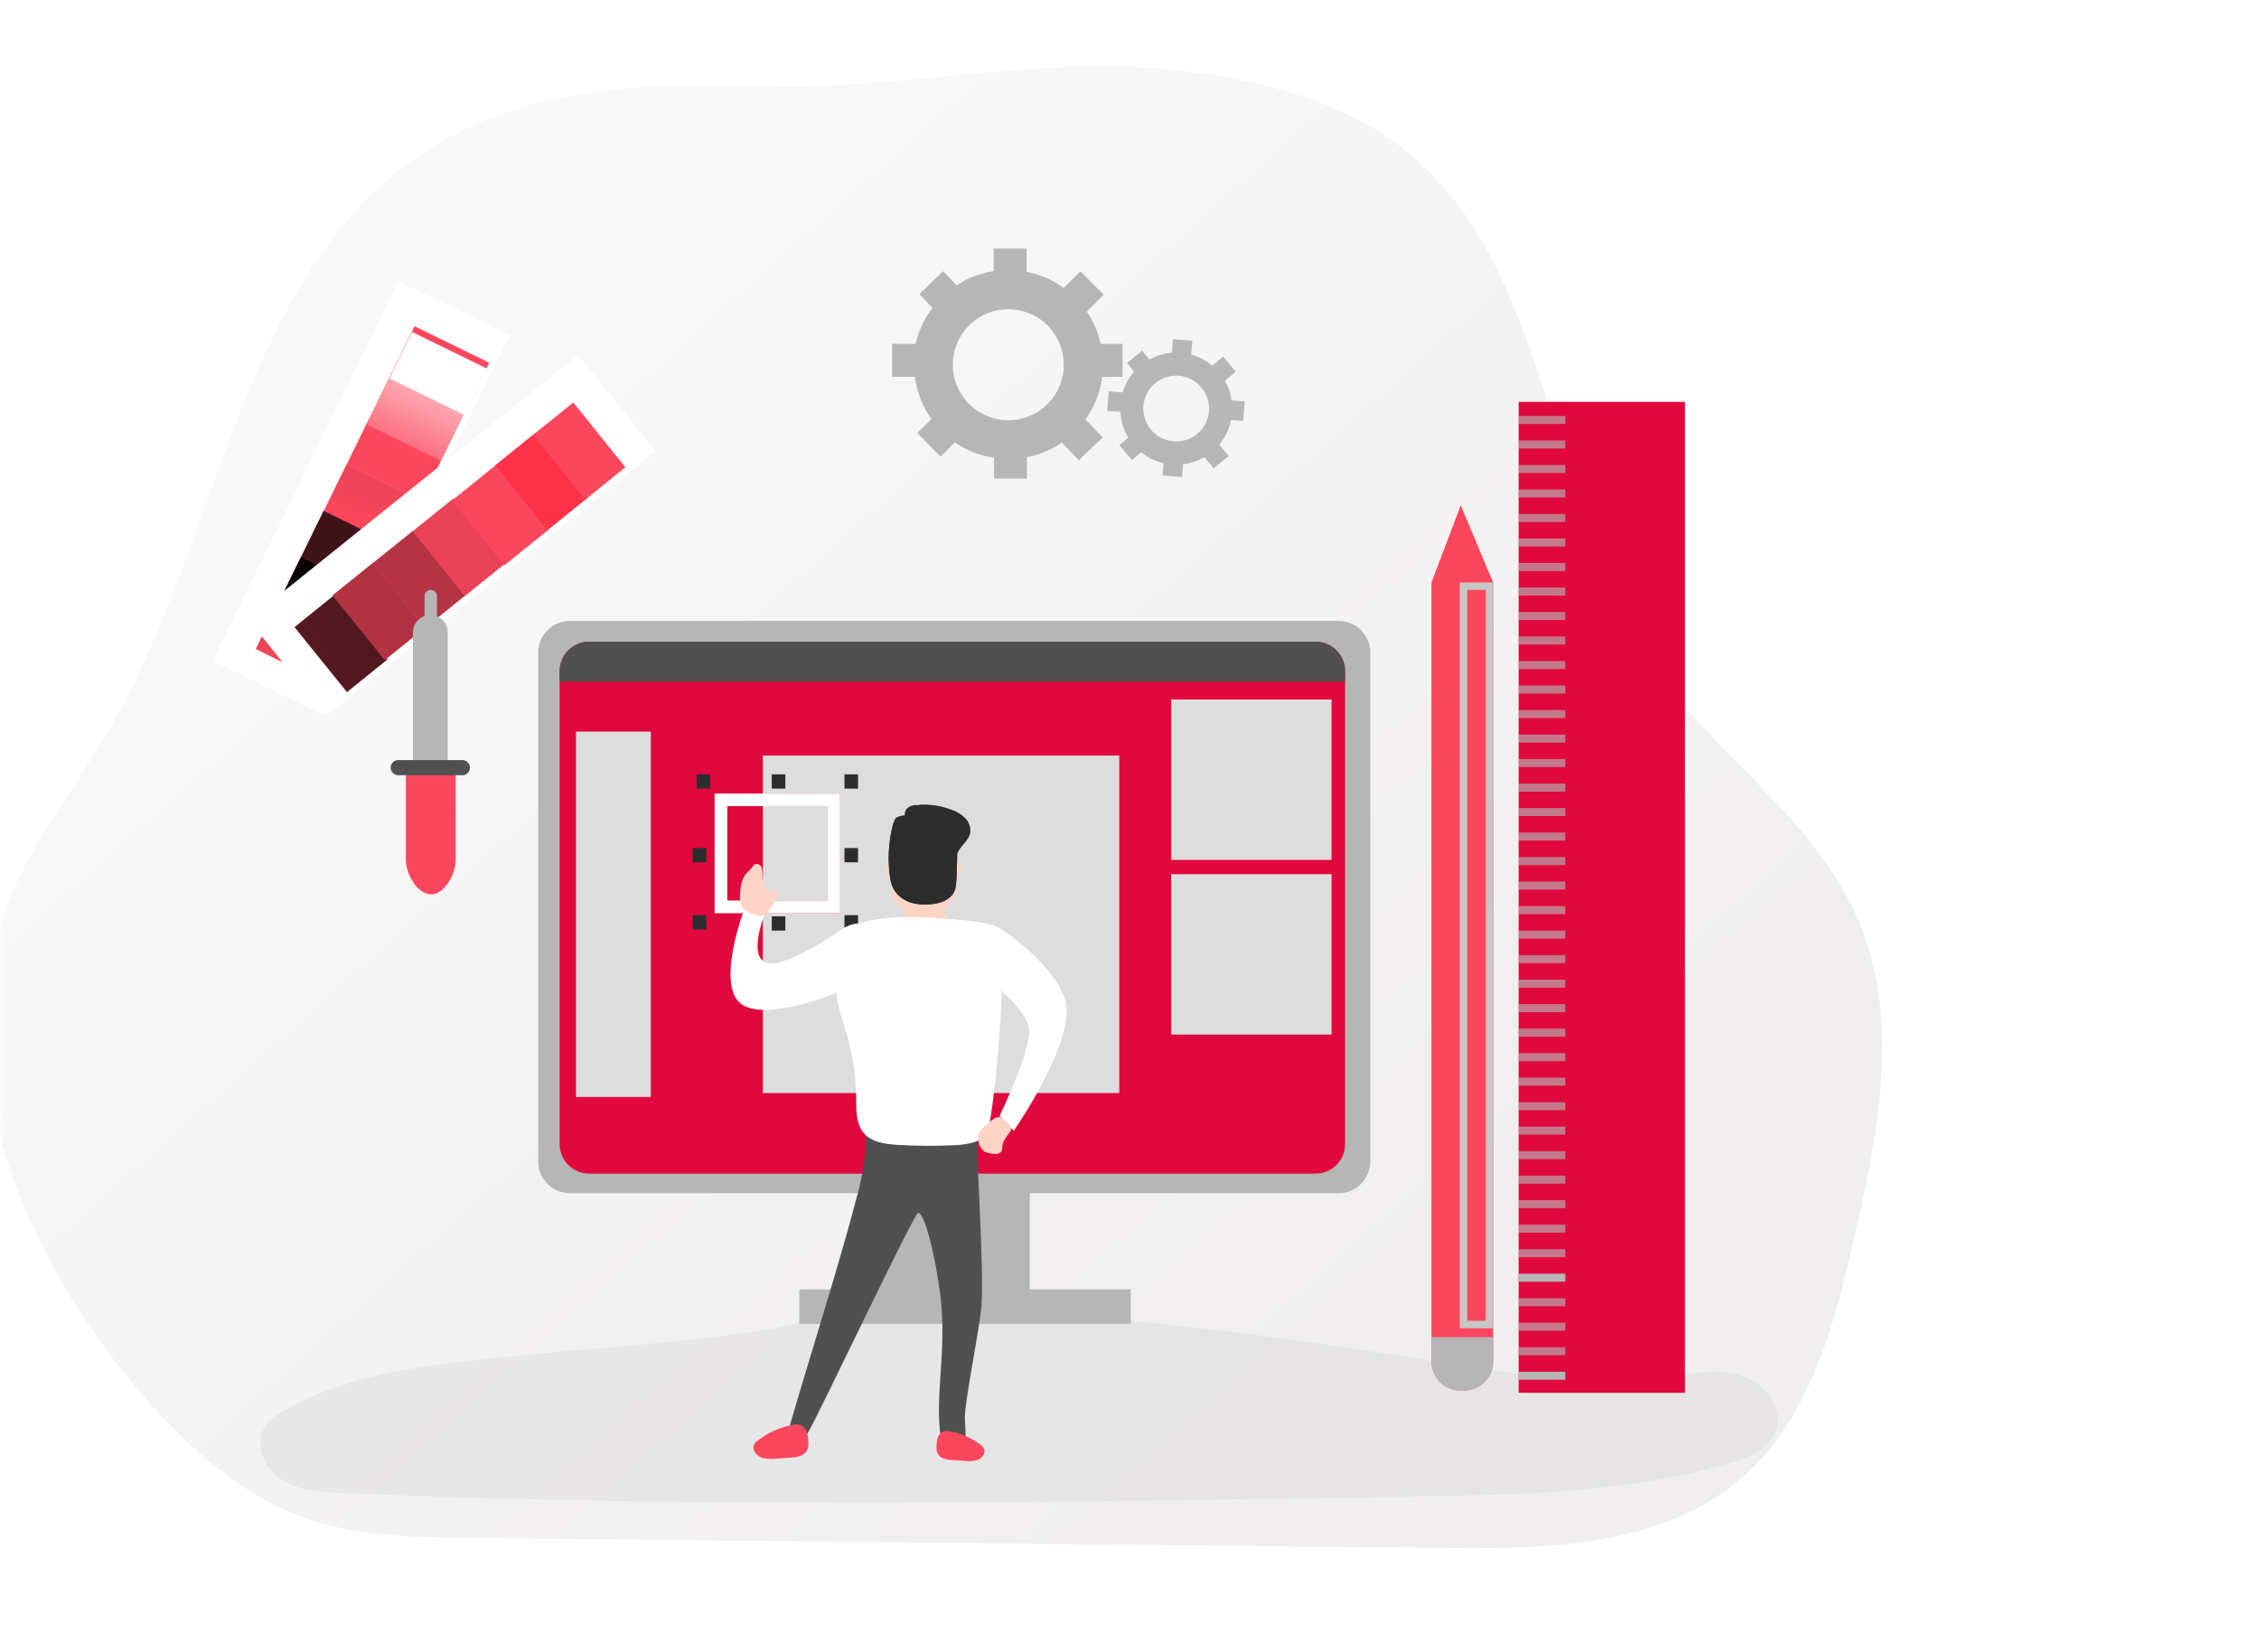 <svg width="305" height="223" viewBox="0 0 305 223" fill="none" xmlns="http://www.w3.org/2000/svg">
<mask id="mask0" mask-type="alpha" maskUnits="userSpaceOnUse" x="0" y="0" width="305" height="223">
<rect width="305" height="223" fill="#C4C4C4"/>
</mask>
<g mask="url(#mask0)">
<g filter="url(#filter0_dd)">
<path d="M54.719 25.934C34.104 43.251 30.909 75.995 16.946 100.152C12.086 108.558 5.806 116.08 2.529 125.405C-4.994 146.749 5.36 170.961 19.217 187.913C25.825 196 33.544 203.409 42.882 206.818C50.064 209.439 57.764 209.549 65.323 209.617L197.757 210.982C212.543 211.132 228.972 210.591 239.603 199.15C246.931 191.272 249.907 179.767 252.433 168.785C255.536 155.292 258.349 140.638 253.52 127.786C248.005 113.081 234.056 104.748 225.391 92.06C211.328 71.504 211.651 40.411 193.743 24C185.383 16.341 174.351 13.337 163.602 11.835C143.336 9 124.14 14.352 104.239 13.606C87.227 12.969 68.832 14.079 54.719 25.934Z" fill="url(#paint0_linear)"/>
</g>
<path opacity="0.24" d="M68.035 183.19C57.95 184.195 47.556 185.301 38.681 190.221C37.493 190.881 36.287 191.659 35.632 192.847C34.317 195.236 35.809 198.385 38.126 199.823C40.442 201.261 43.3 201.425 46.026 201.544C94.567 203.642 143.181 202.818 191.763 201.999C205.871 201.762 220.202 201.489 233.723 197.425C236.153 196.697 238.824 195.605 239.739 193.224C240.936 190.112 238.206 186.662 235.02 185.693C231.834 184.723 228.435 185.447 225.14 185.87C213.698 187.34 202.157 185.092 190.766 183.294C168.466 179.781 145.329 176.923 122.742 176.39C115.042 176.213 108.466 178.862 100.93 179.908C90.048 181.428 78.976 182.097 68.035 183.19Z" fill="#C7C7C7"/>
<path d="M53.844 37.92L28.699 89.202L43.675 96.545L68.82 45.263L53.844 37.92Z" fill="white"/>
<path d="M37.591 81.354L34.527 87.622L44.614 92.553L47.678 86.285L37.591 81.354Z" fill="#FB475D"/>
<path d="M37.591 81.354L34.527 87.622L44.614 92.553L47.678 86.285L37.591 81.354Z" fill="url(#paint1_linear)"/>
<path d="M40.658 75.135L37.594 81.403L47.681 86.333L50.744 80.065L40.658 75.135Z" fill="#FB475D"/>
<path d="M40.658 75.135L37.594 81.403L47.681 86.333L50.744 80.065L40.658 75.135Z" fill="url(#paint2_linear)"/>
<path d="M43.716 68.914L40.652 75.182L50.739 80.112L53.803 73.844L43.716 68.914Z" fill="#FB475D"/>
<path d="M43.716 68.914L40.652 75.182L50.739 80.112L53.803 73.844L43.716 68.914Z" fill="url(#paint3_linear)"/>
<path d="M46.783 62.699L43.719 68.967L53.806 73.898L56.869 67.63L46.783 62.699Z" fill="#FB475D"/>
<path d="M46.783 62.699L43.719 68.967L53.806 73.898L56.869 67.63L46.783 62.699Z" fill="url(#paint4_linear)"/>
<path d="M49.845 56.474L46.781 62.742L56.868 67.673L59.932 61.405L49.845 56.474Z" fill="#FB475D"/>
<path d="M52.911 50.26L49.848 56.528L59.934 61.458L62.998 55.19L52.911 50.26Z" fill="#FB475D"/>
<path d="M55.97 44.039L52.906 50.307L62.993 55.237L66.057 48.969L55.97 44.039Z" fill="#FB475D"/>
<path d="M52.568 51.04L49.504 57.308L59.591 62.238L62.654 55.97L52.568 51.04Z" fill="url(#paint5_linear)"/>
<path d="M55.634 44.817L52.57 51.085L62.657 56.016L65.721 49.748L55.634 44.817Z" fill="url(#paint6_linear)"/>
<path d="M139.038 158.35H117.867V175.835H139.038V158.35Z" fill="#B6B6B6"/>
<path d="M180.741 83.823H76.928C74.573 83.823 72.664 85.732 72.664 88.088V156.812C72.664 159.167 74.573 161.076 76.928 161.076H180.741C183.096 161.076 185.005 159.167 185.005 156.812V88.088C185.005 85.732 183.096 83.823 180.741 83.823Z" fill="#B6B6B6"/>
<path d="M181.606 90.622V154.436C181.608 154.961 181.506 155.48 181.307 155.965C181.107 156.45 180.814 156.891 180.445 157.263C180.075 157.634 179.635 157.929 179.151 158.131C178.667 158.332 178.148 158.436 177.624 158.437H79.541C79.017 158.435 78.498 158.331 78.014 158.129C77.53 157.928 77.091 157.633 76.721 157.261C76.351 156.89 76.058 156.449 75.859 155.964C75.659 155.48 75.557 154.96 75.559 154.436V90.622C75.557 90.098 75.659 89.579 75.859 89.094C76.058 88.61 76.351 88.169 76.721 87.797C77.091 87.426 77.53 87.131 78.014 86.929C78.498 86.728 79.017 86.623 79.541 86.622H177.624C178.148 86.623 178.667 86.727 179.151 86.928C179.635 87.13 180.075 87.425 180.445 87.796C180.814 88.168 181.107 88.609 181.307 89.094C181.506 89.579 181.608 90.098 181.606 90.622Z" fill="#E0083C"/>
<path d="M152.672 174.069H107.922V178.72H152.672V174.069Z" fill="#B6B6B6"/>
<path d="M139.058 171.662H117.887V174.128H139.058V171.662Z" fill="url(#paint7_linear)"/>
<path d="M151.56 50.87V46.423H148.607C148.266 44.866 147.633 43.389 146.741 42.068L149.016 39.792L145.89 36.634L143.614 38.873C142.123 37.791 140.415 37.044 138.608 36.684V33.558H134.167V36.616C132.377 36.865 130.666 37.513 129.16 38.514L127.34 36.616L124.127 39.711L125.906 41.554C124.803 42.992 124.026 44.654 123.631 46.423H120.445V50.87H123.522C123.785 52.928 124.555 54.888 125.761 56.577L123.845 58.456L126.99 61.642L128.919 59.726C130.498 60.812 132.306 61.521 134.203 61.797V64.614H138.645V61.728C140.336 61.393 141.941 60.718 143.364 59.744L145.671 62.138L148.884 59.043L146.541 56.617C147.767 54.93 148.549 52.961 148.816 50.892L151.56 50.87ZM136.128 56.731C134.646 56.729 133.197 56.288 131.965 55.463C130.734 54.638 129.774 53.466 129.209 52.096C128.643 50.725 128.496 49.218 128.787 47.765C129.078 46.311 129.794 44.976 130.843 43.929C131.893 42.882 133.229 42.17 134.684 41.883C136.138 41.595 137.645 41.745 139.014 42.314C140.383 42.883 141.552 43.846 142.374 45.079C143.197 46.313 143.634 47.762 143.633 49.245C143.633 50.23 143.439 51.205 143.062 52.115C142.685 53.025 142.132 53.851 141.435 54.546C140.738 55.242 139.91 55.793 138.999 56.168C138.089 56.543 137.113 56.734 136.128 56.731Z" fill="#B6B6B6"/>
<path d="M167.85 56.817L168.05 54.187L166.298 54.059C166.169 53.122 165.86 52.218 165.388 51.397L166.844 50.155L165.133 48.148L163.69 49.372C162.862 48.666 161.889 48.149 160.841 47.856L160.982 46.004L158.356 45.809L158.22 47.629C157.153 47.703 156.116 48.014 155.184 48.539L154.197 47.338L152.158 49.022L153.127 50.191C152.415 50.995 151.886 51.944 151.575 52.972L149.696 52.831L149.5 55.457L151.27 55.593C151.334 56.821 151.701 58.015 152.34 59.066L151.125 60.094L152.84 62.101L154.069 61.054C154.954 61.767 155.991 62.267 157.1 62.515L156.973 64.181L159.599 64.377L159.731 62.67C160.744 62.547 161.723 62.221 162.607 61.71L163.863 63.225L165.902 61.541L164.623 59.999C165.419 59.055 165.966 57.927 166.211 56.717L167.85 56.817ZM158.465 59.584C157.59 59.517 156.754 59.192 156.063 58.65C155.372 58.107 154.858 57.373 154.584 56.538C154.311 55.703 154.291 54.807 154.528 53.961C154.764 53.115 155.246 52.358 155.912 51.786C156.578 51.214 157.399 50.852 158.271 50.746C159.142 50.641 160.026 50.796 160.81 51.192C161.593 51.588 162.242 52.208 162.674 52.972C163.105 53.737 163.301 54.613 163.235 55.489C163.192 56.071 163.035 56.64 162.772 57.161C162.509 57.683 162.145 58.148 161.702 58.528C161.259 58.909 160.745 59.198 160.189 59.38C159.634 59.561 159.048 59.63 158.465 59.584Z" fill="#B6B6B6"/>
<path d="M201.603 78.639V183.767C201.599 184.814 201.182 185.817 200.442 186.557C199.702 187.297 198.699 187.714 197.653 187.718H197.198C196.153 187.713 195.153 187.294 194.416 186.554C193.679 185.814 193.266 184.812 193.266 183.767V78.639L197.23 68.218L201.603 78.639Z" fill="#FB475D"/>
<path d="M197.602 178.803V79.13H201.093V178.803H197.602Z" stroke="#C7C7C7"/>
<path opacity="0.65" d="M201.636 78.794L193.262 78.639L195.842 71.854L197.226 68.213L198.746 71.854L201.636 78.794Z" fill="url(#paint8_linear)"/>
<path d="M198.747 71.854H195.844L197.227 68.213L198.747 71.854Z" fill="url(#paint9_linear)"/>
<path d="M201.616 177.619H193.074V181.228H201.616V177.619Z" fill="url(#paint10_linear)"/>
<path d="M201.603 180.518V183.781C201.599 184.827 201.182 185.83 200.442 186.57C199.702 187.31 198.699 187.727 197.653 187.731H197.198C196.153 187.726 195.153 187.308 194.416 186.567C193.679 185.827 193.266 184.825 193.266 183.781V180.518H201.603Z" fill="#B6B6B6"/>
<path d="M227.498 54.251H205.043V188.023H227.498V54.251Z" fill="#E0083C"/>
<path opacity="0.65" d="M211.344 56.158H205.086V57.241H211.344V56.158Z" fill="#B6B6B6"/>
<path opacity="0.65" d="M211.344 59.466H205.086V60.549H211.344V59.466Z" fill="#B6B6B6"/>
<path opacity="0.65" d="M211.344 62.77H205.086V63.853H211.344V62.77Z" fill="#B6B6B6"/>
<path opacity="0.65" d="M211.344 66.079H205.086V67.162H211.344V66.079Z" fill="#B6B6B6"/>
<path opacity="0.65" d="M211.344 69.387H205.086V70.47H211.344V69.387Z" fill="#B6B6B6"/>
<path opacity="0.65" d="M211.344 72.696H205.086V73.779H211.344V72.696Z" fill="#B6B6B6"/>
<path opacity="0.65" d="M211.344 76.004H205.086V77.088H211.344V76.004Z" fill="#B6B6B6"/>
<path opacity="0.65" d="M211.344 79.313H205.086V80.396H211.344V79.313Z" fill="#B6B6B6"/>
<path opacity="0.65" d="M211.344 82.622H205.086V83.705H211.344V82.622Z" fill="#B6B6B6"/>
<path opacity="0.65" d="M211.344 85.93H205.086V87.013H211.344V85.93Z" fill="#B6B6B6"/>
<path opacity="0.65" d="M211.344 89.239H205.086V90.322H211.344V89.239Z" fill="#B6B6B6"/>
<path opacity="0.65" d="M211.344 92.547H205.086V93.63H211.344V92.547Z" fill="#B6B6B6"/>
<path opacity="0.65" d="M211.344 95.856H205.086V96.939H211.344V95.856Z" fill="#B6B6B6"/>
<path opacity="0.65" d="M211.344 99.165H205.086V100.248H211.344V99.165Z" fill="#B6B6B6"/>
<path opacity="0.65" d="M211.344 102.473H205.086V103.556H211.344V102.473Z" fill="#B6B6B6"/>
<path opacity="0.65" d="M211.344 105.781H205.086V106.864H211.344V105.781Z" fill="#B6B6B6"/>
<path opacity="0.65" d="M211.344 109.085H205.086V110.169H211.344V109.085Z" fill="#B6B6B6"/>
<path opacity="0.65" d="M211.344 112.394H205.086V113.477H211.344V112.394Z" fill="#B6B6B6"/>
<path opacity="0.65" d="M211.344 115.703H205.086V116.786H211.344V115.703Z" fill="#B6B6B6"/>
<path opacity="0.65" d="M211.344 119.011H205.086V120.094H211.344V119.011Z" fill="#B6B6B6"/>
<path opacity="0.65" d="M211.344 122.32H205.086V123.403H211.344V122.32Z" fill="#B6B6B6"/>
<path opacity="0.65" d="M211.344 125.628H205.086V126.712H211.344V125.628Z" fill="#B6B6B6"/>
<path opacity="0.65" d="M211.344 128.937H205.086V130.02H211.344V128.937Z" fill="#B6B6B6"/>
<path opacity="0.65" d="M211.344 132.246H205.086V133.329H211.344V132.246Z" fill="#B6B6B6"/>
<path opacity="0.65" d="M211.344 135.554H205.086V136.637H211.344V135.554Z" fill="#B6B6B6"/>
<path opacity="0.65" d="M211.344 138.863H205.086V139.946H211.344V138.863Z" fill="#B6B6B6"/>
<path opacity="0.65" d="M211.344 142.171H205.086V143.255H211.344V142.171Z" fill="#B6B6B6"/>
<path opacity="0.65" d="M211.344 145.479H205.086V146.563H211.344V145.479Z" fill="#B6B6B6"/>
<path opacity="0.65" d="M211.344 148.788H205.086V149.871H211.344V148.788Z" fill="#B6B6B6"/>
<path opacity="0.65" d="M211.344 152.097H205.086V153.18H211.344V152.097Z" fill="#B6B6B6"/>
<path opacity="0.65" d="M211.344 155.401H205.086V156.484H211.344V155.401Z" fill="#B6B6B6"/>
<path opacity="0.65" d="M211.344 158.709H205.086V159.793H211.344V158.709Z" fill="#B6B6B6"/>
<path opacity="0.65" d="M211.344 162.018H205.086V163.101H211.344V162.018Z" fill="#B6B6B6"/>
<path opacity="0.65" d="M211.344 165.327H205.086V166.41H211.344V165.327Z" fill="#B6B6B6"/>
<path opacity="0.65" d="M211.344 168.635H205.086V169.718H211.344V168.635Z" fill="#B6B6B6"/>
<path d="M211.344 171.944H205.086V173.027H211.344V171.944Z" fill="#B6B6B6"/>
<path opacity="0.65" d="M211.344 175.252H205.086V176.336H211.344V175.252Z" fill="#B6B6B6"/>
<path opacity="0.65" d="M211.344 178.561H205.086V179.644H211.344V178.561Z" fill="#B6B6B6"/>
<path opacity="0.65" d="M211.344 181.87H205.086V182.953H211.344V181.87Z" fill="#B6B6B6"/>
<path d="M211.344 185.178H205.086V186.261H211.344V185.178Z" fill="#B6B6B6"/>
<path d="M181.604 90.622V92.024H75.566V90.622C75.565 90.098 75.667 89.579 75.867 89.094C76.066 88.61 76.359 88.169 76.729 87.797C77.099 87.426 77.538 87.131 78.022 86.929C78.506 86.728 79.024 86.623 79.549 86.622H177.622C178.147 86.623 178.666 86.727 179.15 86.928C179.634 87.13 180.073 87.425 180.443 87.796C180.813 88.168 181.106 88.609 181.305 89.094C181.505 89.579 181.606 90.098 181.604 90.622Z" fill="#505050"/>
<path d="M87.869 98.764H77.766V148.087H87.869V98.764Z" fill="#DDDDDD"/>
<path d="M151.118 102H103V147.555H151.118V102Z" fill="#DDDDDD"/>
<path d="M115.85 123.544H114.016V125.469H115.85V123.544Z" fill="#2D2C2C"/>
<path d="M115.85 114.483H114.016V116.408H115.85V114.483Z" fill="#2D2C2C"/>
<path d="M95.365 123.544H93.531V125.469H95.365V123.544Z" fill="#2D2C2C"/>
<path d="M95.365 114.483H93.531V116.408H95.365V114.483Z" fill="#2D2C2C"/>
<path d="M115.85 104.535H114.016V106.46H115.85V104.535Z" fill="#2D2C2C"/>
<path d="M95.885 104.535H94.051V106.46H95.885V104.535Z" fill="#2D2C2C"/>
<path d="M106.033 104.535H104.199V106.46H106.033V104.535Z" fill="#2D2C2C"/>
<path d="M106.033 123.703H104.199V125.628H106.033V123.703Z" fill="#2D2C2C"/>
<path d="M113.428 123.276H96.484V107.133H113.428V123.276ZM98.191 121.569H111.721V108.826H98.191V121.569Z" fill="#FF3247"/>
<path d="M113.428 123.276H96.484V107.133H113.428V123.276ZM98.191 121.569H111.721V108.826H98.191V121.569Z" fill="white"/>
<path d="M179.783 94.432H158.129V116.085H179.783V94.432Z" fill="#DDDDDD"/>
<path d="M179.783 118.01H158.129V139.663H179.783V118.01Z" fill="#DDDDDD"/>
<path opacity="0.65" d="M87.926 98.641H77.582V101.349H87.926V98.641Z" fill="url(#paint11_linear)"/>
<path d="M78.07 47.894L33.539 83.659L43.984 96.663L88.514 60.898L78.07 47.894Z" fill="white"/>
<path d="M45.219 80.27L39.777 84.665L46.85 93.423L52.292 89.028L45.219 80.27Z" fill="#FB475D"/>
<path d="M45.219 80.27L39.777 84.665L46.85 93.423L52.292 89.028L45.219 80.27Z" fill="url(#paint12_linear)"/>
<path d="M50.337 75.994L44.902 80.369L51.944 89.114L57.378 84.739L50.337 75.994Z" fill="#FB475D"/>
<path d="M50.337 75.994L44.902 80.369L51.944 89.114L57.378 84.739L50.337 75.994Z" fill="url(#paint13_linear)"/>
<path d="M55.754 71.662L50.32 76.037L57.361 84.782L62.796 80.407L55.754 71.662Z" fill="#FB475D"/>
<path d="M55.754 71.662L50.32 76.037L57.361 84.782L62.796 80.407L55.754 71.662Z" fill="url(#paint14_linear)"/>
<path d="M61.165 67.333L55.73 71.709L62.772 80.453L68.206 76.078L61.165 67.333Z" fill="#FB475D"/>
<path d="M61.457 67.097L55.73 71.709L62.772 80.453L68.499 75.842L61.457 67.097Z" fill="url(#paint15_linear)"/>
<path d="M66.935 62.794L61.023 67.569L68.097 76.326L74.009 71.551L66.935 62.794Z" fill="#FB475D"/>
<path d="M72.285 58.432L66.844 62.827L73.917 71.584L79.359 67.189L72.285 58.432Z" fill="#FF3247"/>
<path d="M77.403 54.335L71.969 58.71L79.01 67.455L84.444 63.08L77.403 54.335Z" fill="#FB475D"/>
<path d="M78.367 68.031L73.716 71.681L66.676 62.934L71.327 59.284L78.367 68.031Z" fill="url(#paint16_linear)"/>
<path d="M76.762 54.9L71.328 59.275L78.369 68.02L83.803 63.644L76.762 54.9Z" fill="url(#paint17_linear)"/>
<path d="M60.455 85.357V112.253H55.754V85.357C55.754 84.872 55.905 84.399 56.187 84.004C56.468 83.61 56.866 83.312 57.324 83.154V80.469C57.324 80.247 57.412 80.034 57.569 79.877C57.726 79.72 57.939 79.632 58.161 79.632C58.383 79.632 58.596 79.72 58.754 79.877C58.91 80.034 58.999 80.247 58.999 80.469V83.2C59.428 83.375 59.795 83.674 60.054 84.058C60.313 84.442 60.453 84.894 60.455 85.357Z" fill="#B6B6B6"/>
<path d="M58.202 120.736C56.34 120.736 54.793 117.946 54.793 116.085V103.756H61.528V116.085C61.528 117.946 60.059 120.736 58.202 120.736Z" fill="#FB475D"/>
<path d="M62.431 102.609H53.77C53.205 102.609 52.746 103.067 52.746 103.631C52.746 104.195 53.205 104.653 53.77 104.653H62.431C62.996 104.653 63.455 104.195 63.455 103.631C63.455 103.067 62.996 102.609 62.431 102.609Z" fill="#505050"/>
<path d="M101.677 133.789C101.504 132.901 101.395 131.645 101.727 131.559C102.428 131.367 101.677 133.789 101.677 133.789Z" fill="#28353D"/>
<path d="M132.541 175.835C132.436 178.565 130.334 188.6 130.265 191.335C130.265 192.246 130.507 193.643 130.215 194.521C129.615 196.383 127.485 196.128 127.207 195.031L127.102 194.485C126.115 189.169 127.703 183.139 127.102 176.199C126.743 171.962 125.068 163.793 123.971 163.738C123.393 163.738 110.2 191.736 109.053 193.461C108.489 194.33 106.901 194.193 106.132 194.894C105.362 195.595 112.539 173.669 115.548 162.082C116.249 159.69 116.707 157.234 116.913 154.75C116.995 153.317 116.535 152.834 117.85 152.411C118.761 152.12 120.021 152.202 120.995 152.133C122.055 152.051 131.917 152.033 131.917 152.734C131.822 156.539 132.796 169.527 132.541 175.835Z" fill="#505050"/>
<path d="M120.983 117.587C120.901 116.731 120.501 116.267 120.11 116.267C119.718 116.267 119.477 116.722 119.559 117.587C119.568 117.896 119.686 118.192 119.893 118.422C120.1 118.652 120.381 118.801 120.688 118.843C121.083 118.843 121.07 118.442 120.983 117.587Z" fill="url(#paint18_linear)"/>
<path d="M128.245 117.637C128.3 116.781 128.7 116.317 129.114 116.317C129.528 116.317 129.797 116.772 129.733 117.637C129.73 117.949 129.613 118.249 129.403 118.479C129.193 118.71 128.906 118.856 128.595 118.888C128.186 118.888 128.181 118.492 128.245 117.637Z" fill="url(#paint19_linear)"/>
<path d="M128.808 121.268C128.753 121.724 126.874 123.717 124.735 123.717C122.596 123.717 120.83 121.896 120.457 121.168C120.084 120.44 121.586 111.074 122.455 110.291C123.324 109.509 126.846 110.023 127.142 110.437C127.852 111.416 129.04 119.453 128.808 121.268Z" fill="url(#paint20_linear)"/>
<path d="M127.946 114.356C127.637 114.501 126.422 111.466 126.167 110.956C125.912 110.447 125.953 109.923 126.262 109.778C126.572 109.632 127.027 109.932 127.282 110.437C127.537 110.943 128.251 114.215 127.946 114.356Z" fill="#FFCD9C"/>
<path d="M121.396 114.128C121.073 114.023 121.929 110.942 122.115 110.41C122.302 109.878 122.721 109.527 123.026 109.632C123.331 109.736 123.458 110.255 123.271 110.792C123.085 111.329 121.701 114.233 121.396 114.128Z" fill="#FFCD9C"/>
<path d="M122.383 121.055H127.212L127.935 125.319C125.305 126.639 123.771 126.493 121.719 125.028L122.383 121.055Z" fill="url(#paint21_linear)"/>
<path d="M124.297 121.865C124.297 121.778 124.47 121.706 124.679 121.706C124.889 121.706 125.061 121.778 125.061 121.865C125.061 121.951 124.893 121.965 124.679 121.965C124.465 121.965 124.297 121.956 124.297 121.865Z" fill="#F4AD7D"/>
<path d="M129.029 119.717C129.202 118.67 129.484 111.174 128.792 110.182C128.101 109.19 123.959 108.548 123.331 108.703C121.925 109.049 122.171 110.068 122.171 110.068C121.753 110.075 121.343 110.189 120.983 110.401C120.5 110.728 119.486 115.452 120.296 119.025C120.66 120.631 122.093 122.028 124.569 122.097C127.618 122.179 128.82 121.014 129.029 119.717Z" fill="#2D2C2C"/>
<path d="M123.437 108.985C123.604 108.846 123.797 108.742 124.005 108.678C124.213 108.615 124.431 108.594 124.647 108.617C125.973 108.61 127.289 108.852 128.525 109.331C129.21 109.569 129.833 109.96 130.345 110.474C130.6 110.734 130.79 111.05 130.902 111.397C131.013 111.744 131.042 112.111 130.987 112.471C130.759 113.545 129.622 114.21 129.249 115.243C128.948 116.071 129.162 116.872 129.171 117.705C129.177 118.378 129.128 119.051 129.026 119.717C128.816 121.014 127.619 122.179 124.547 122.101C122.072 122.033 120.638 120.636 120.274 119.029C119.781 116.363 119.91 113.619 120.652 111.011C121.986 111.318 123.351 111.47 124.72 111.466C126.172 111.478 127.62 111.31 129.03 110.965C129.271 112.358 129.267 115.147 129.189 117.232" fill="#2D2C2C"/>
<path d="M115.872 124.65C115.122 124.713 114.399 124.961 113.769 125.374C112.691 126.22 112.609 127.799 112.627 129.174C112.59 131.078 112.723 132.982 113.023 134.863C113.346 136.587 113.933 138.244 114.416 139.932C115.176 142.68 115.575 145.515 115.603 148.365C115.603 149.931 115.576 151.651 116.555 152.875C117.624 154.204 119.517 154.464 121.219 154.559C123.636 154.7 126.062 154.719 128.478 154.618C130.098 154.546 131.823 154.386 133.107 153.394C134.131 152.602 136.529 125.811 134.668 125.133C132.806 124.454 130.804 124.282 128.829 124.118C124.401 123.745 120.232 123.449 115.872 124.65Z" fill="white"/>
<path d="M129.343 180.413C129.106 183.458 128.542 194.521 128.542 194.521L127.104 194.471C126.116 189.156 127.704 183.126 127.104 176.185C126.744 171.948 125.069 163.779 123.973 163.725C124.3 160.994 126.143 161.404 126.143 161.404C127.484 163.408 128.64 165.53 129.598 167.743C130.694 170.619 129.584 177.355 129.343 180.413Z" fill="url(#paint22_linear)"/>
<path d="M102.242 194.522C102.017 194.69 101.846 194.921 101.75 195.186C101.699 195.404 101.72 195.632 101.809 195.837C101.935 196.095 102.118 196.32 102.344 196.496C102.571 196.672 102.835 196.794 103.115 196.852C103.678 196.96 104.254 196.98 104.822 196.911L106.642 196.788C107.106 196.777 107.565 196.702 108.008 196.565C108.227 196.496 108.43 196.383 108.604 196.233C108.777 196.082 108.918 195.898 109.018 195.691C109.125 195.383 109.167 195.056 109.141 194.731C109.141 193.224 108.613 192 106.966 192.369C105.24 192.693 103.619 193.432 102.242 194.522Z" fill="#FB475D"/>
<path d="M132.469 195.117C132.667 195.267 132.817 195.471 132.901 195.704C132.946 195.895 132.929 196.094 132.851 196.273C132.742 196.5 132.581 196.698 132.382 196.852C132.183 197.006 131.951 197.111 131.704 197.161C131.211 197.259 130.706 197.277 130.207 197.215L128.623 197.106C128.221 197.097 127.821 197.033 127.436 196.915C127.243 196.854 127.066 196.755 126.914 196.622C126.762 196.49 126.639 196.328 126.553 196.146C126.459 195.876 126.422 195.589 126.443 195.304C126.443 193.984 126.899 192.896 128.35 193.233C129.855 193.519 131.269 194.165 132.469 195.117Z" fill="#FB475D"/>
<path d="M134.668 125.132C134.668 125.132 141.608 129.319 143.693 134.612C145.777 139.905 136.866 152.661 136.866 152.661L134.959 150.654C134.959 150.654 139.61 141.029 138.891 138.621C138.172 136.214 135.355 133.97 135.355 133.97L134.668 125.132Z" fill="white"/>
<path d="M114.261 133.488C114.261 133.488 104.394 137.902 100.385 135.736C96.375 133.57 100.503 122.688 100.503 122.688L103.188 123.599C103.188 123.599 100.944 129.146 103.511 129.97C106.078 130.794 113.769 125.383 113.769 125.383L114.261 133.488Z" fill="white"/>
<path d="M132.838 152.156C132.562 152.348 132.338 152.606 132.187 152.907C132.097 153.162 132.064 153.434 132.092 153.703C132.083 154.026 132.147 154.346 132.277 154.642C132.408 154.937 132.603 155.199 132.847 155.41C133.195 155.609 133.584 155.725 133.985 155.747C134.23 155.79 134.481 155.79 134.727 155.747C134.85 155.723 134.965 155.669 135.062 155.59C135.159 155.51 135.235 155.408 135.282 155.292C135.315 155.142 135.328 154.989 135.323 154.836C135.355 154.086 135.883 153.471 136.319 152.857C136.425 152.738 136.493 152.591 136.515 152.434C136.513 152.259 136.452 152.091 136.342 151.956C136.046 151.528 135.314 150.741 134.727 150.809C134.14 150.877 133.293 151.783 132.838 152.156Z" fill="url(#paint23_linear)"/>
<path d="M104.822 121.3C104.944 121.121 105.028 120.918 105.067 120.704C105.083 120.596 105.064 120.486 105.014 120.389C104.965 120.293 104.886 120.213 104.79 120.163C104.476 120.04 104.102 120.363 103.793 120.226C103.688 120.168 103.6 120.083 103.538 119.981C103.173 119.451 102.963 118.83 102.933 118.188C102.951 117.845 102.92 117.502 102.842 117.168C102.797 117.002 102.695 116.857 102.553 116.759C102.411 116.662 102.239 116.618 102.068 116.636C101.777 116.704 101.613 117 101.431 117.236C101.249 117.473 100.885 117.755 100.648 118.051C100.244 118.659 100.013 119.365 99.979 120.094C99.852 121.005 99.77 122.047 100.407 122.702C100.899 123.207 102.396 123.804 103.083 123.535C103.843 123.235 104.439 121.956 104.822 121.3Z" fill="url(#paint24_linear)"/>
</g>
<defs>
<filter id="filter0_dd" x="-20" y="-9" width="287.119" height="231" filterUnits="userSpaceOnUse" color-interpolation-filters="sRGB">
<feFlood flood-opacity="0" result="BackgroundImageFix"/>
<feColorMatrix in="SourceAlpha" type="matrix" values="0 0 0 0 0 0 0 0 0 0 0 0 0 0 0 0 0 0 127 0"/>
<feOffset dx="3" dy="3"/>
<feGaussianBlur stdDeviation="4"/>
<feColorMatrix type="matrix" values="0 0 0 0 0.367 0 0 0 0 0.367 0 0 0 0 0.367 0 0 0 0.4 0"/>
<feBlend mode="normal" in2="BackgroundImageFix" result="effect1_dropShadow"/>
<feColorMatrix in="SourceAlpha" type="matrix" values="0 0 0 0 0 0 0 0 0 0 0 0 0 0 0 0 0 0 127 0"/>
<feOffset dx="-5" dy="-5"/>
<feGaussianBlur stdDeviation="7.5"/>
<feColorMatrix type="matrix" values="0 0 0 0 1 0 0 0 0 1 0 0 0 0 1 0 0 0 1 0"/>
<feBlend mode="normal" in2="effect1_dropShadow" result="effect2_dropShadow"/>
<feBlend mode="normal" in="SourceGraphic" in2="effect2_dropShadow" result="shape"/>
</filter>
<linearGradient id="paint0_linear" x1="100.451" y1="8" x2="225.2" y2="147.989" gradientUnits="userSpaceOnUse">
<stop stop-color="#F9F9F9"/>
<stop offset="1" stop-color="#F0EEEE"/>
</linearGradient>
<linearGradient id="paint1_linear" x1="39.028" y1="90.879" x2="53.617" y2="63.229" gradientUnits="userSpaceOnUse">
<stop stop-color="#010101" stop-opacity="0"/>
<stop offset="0.95" stop-color="#010101"/>
</linearGradient>
<linearGradient id="paint2_linear" x1="2057.12" y1="2719.97" x2="2554.17" y2="2137.17" gradientUnits="userSpaceOnUse">
<stop stop-color="#010101" stop-opacity="0"/>
<stop offset="0.95" stop-color="#010101"/>
</linearGradient>
<linearGradient id="paint3_linear" x1="2099.07" y1="2592.01" x2="2846.54" y2="1464.58" gradientUnits="userSpaceOnUse">
<stop stop-color="#010101" stop-opacity="0"/>
<stop offset="0.95" stop-color="#010101"/>
</linearGradient>
<linearGradient id="paint4_linear" x1="49.162" y1="71.044" x2="89.781" y2="-27.879" gradientUnits="userSpaceOnUse">
<stop stop-color="#010101" stop-opacity="0"/>
<stop offset="0.36" stop-color="#010101" stop-opacity="0.36"/>
<stop offset="0.95" stop-color="#010101"/>
</linearGradient>
<linearGradient id="paint5_linear" x1="52.777" y1="63.532" x2="77.955" y2="10.947" gradientUnits="userSpaceOnUse">
<stop stop-color="white" stop-opacity="0"/>
<stop offset="0.07" stop-color="white" stop-opacity="0.22"/>
<stop offset="0.16" stop-color="white" stop-opacity="0.45"/>
<stop offset="0.25" stop-color="white" stop-opacity="0.65"/>
<stop offset="0.33" stop-color="white" stop-opacity="0.8"/>
<stop offset="0.4" stop-color="white" stop-opacity="0.91"/>
<stop offset="0.46" stop-color="white" stop-opacity="0.98"/>
<stop offset="0.51" stop-color="white"/>
</linearGradient>
<linearGradient id="paint6_linear" x1="2185.6" y1="2182.02" x2="2533.5" y2="1714.73" gradientUnits="userSpaceOnUse">
<stop stop-color="white" stop-opacity="0"/>
<stop offset="0.07" stop-color="white" stop-opacity="0.22"/>
<stop offset="0.16" stop-color="white" stop-opacity="0.45"/>
<stop offset="0.25" stop-color="white" stop-opacity="0.65"/>
<stop offset="0.33" stop-color="white" stop-opacity="0.8"/>
<stop offset="0.4" stop-color="white" stop-opacity="0.91"/>
<stop offset="0.46" stop-color="white" stop-opacity="0.98"/>
<stop offset="0.51" stop-color="white"/>
</linearGradient>
<linearGradient id="paint7_linear" x1="6083.72" y1="1023.15" x2="6084.63" y2="1181.98" gradientUnits="userSpaceOnUse">
<stop stop-color="#010101" stop-opacity="0"/>
<stop offset="0.95" stop-color="#010101"/>
</linearGradient>
<linearGradient id="paint8_linear" x1="3774.83" y1="1518.66" x2="3897.83" y2="1525.7" gradientUnits="userSpaceOnUse">
<stop stop-color="white" stop-opacity="0"/>
<stop offset="0.07" stop-color="white" stop-opacity="0.22"/>
<stop offset="0.16" stop-color="white" stop-opacity="0.45"/>
<stop offset="0.25" stop-color="white" stop-opacity="0.65"/>
<stop offset="0.33" stop-color="white" stop-opacity="0.8"/>
<stop offset="0.4" stop-color="white" stop-opacity="0.91"/>
<stop offset="0.46" stop-color="white" stop-opacity="0.98"/>
<stop offset="0.51" stop-color="white"/>
</linearGradient>
<linearGradient id="paint9_linear" x1="1448.43" y1="540.387" x2="1463.18" y2="541.222" gradientUnits="userSpaceOnUse">
<stop stop-color="#010101" stop-opacity="0"/>
<stop offset="0.95" stop-color="#010101"/>
</linearGradient>
<linearGradient id="paint10_linear" x1="3894.49" y1="1466.01" x2="3895.71" y2="1580.54" gradientUnits="userSpaceOnUse">
<stop stop-color="#010101" stop-opacity="0"/>
<stop offset="0.95" stop-color="#010101"/>
</linearGradient>
<linearGradient id="paint11_linear" x1="1959.43" y1="616.786" x2="1959.36" y2="639.346" gradientUnits="userSpaceOnUse">
<stop stop-color="white" stop-opacity="0"/>
<stop offset="0.07" stop-color="white" stop-opacity="0.22"/>
<stop offset="0.16" stop-color="white" stop-opacity="0.45"/>
<stop offset="0.25" stop-color="white" stop-opacity="0.65"/>
<stop offset="0.33" stop-color="white" stop-opacity="0.8"/>
<stop offset="0.4" stop-color="white" stop-opacity="0.91"/>
<stop offset="0.46" stop-color="white" stop-opacity="0.98"/>
<stop offset="0.51" stop-color="white"/>
</linearGradient>
<linearGradient id="paint12_linear" x1="712.58" y1="2322.04" x2="1205.69" y2="2089.51" gradientUnits="userSpaceOnUse">
<stop stop-color="#010101" stop-opacity="0"/>
<stop offset="0.95" stop-color="#010101"/>
</linearGradient>
<linearGradient id="paint13_linear" x1="787.587" y1="2213.16" x2="1485.03" y2="1896.39" gradientUnits="userSpaceOnUse">
<stop stop-color="#010101" stop-opacity="0"/>
<stop offset="0.95" stop-color="#010101"/>
</linearGradient>
<linearGradient id="paint14_linear" x1="882.241" y1="2116.99" x2="2037.5" y2="1413.31" gradientUnits="userSpaceOnUse">
<stop stop-color="#010101" stop-opacity="0"/>
<stop offset="0.95" stop-color="#010101"/>
</linearGradient>
<linearGradient id="paint15_linear" x1="973.825" y1="1982.65" x2="2749.23" y2="988.965" gradientUnits="userSpaceOnUse">
<stop stop-color="#010101" stop-opacity="0"/>
<stop offset="0.36" stop-color="#010101" stop-opacity="0.36"/>
<stop offset="0.95" stop-color="#010101"/>
</linearGradient>
<linearGradient id="paint16_linear" x1="1801.11" y1="1655.26" x2="2830.87" y2="860.165" gradientUnits="userSpaceOnUse">
<stop stop-color="white" stop-opacity="0"/>
<stop offset="0.07" stop-color="white" stop-opacity="0.22"/>
<stop offset="0.16" stop-color="white" stop-opacity="0.45"/>
<stop offset="0.25" stop-color="white" stop-opacity="0.65"/>
<stop offset="0.33" stop-color="white" stop-opacity="0.8"/>
<stop offset="0.4" stop-color="white" stop-opacity="0.91"/>
<stop offset="0.46" stop-color="white" stop-opacity="0.98"/>
<stop offset="0.51" stop-color="white"/>
</linearGradient>
<linearGradient id="paint17_linear" x1="1143.73" y1="1789.68" x2="1656.95" y2="1514.25" gradientUnits="userSpaceOnUse">
<stop stop-color="white" stop-opacity="0"/>
<stop offset="0.07" stop-color="white" stop-opacity="0.22"/>
<stop offset="0.16" stop-color="white" stop-opacity="0.45"/>
<stop offset="0.25" stop-color="white" stop-opacity="0.65"/>
<stop offset="0.33" stop-color="white" stop-opacity="0.8"/>
<stop offset="0.4" stop-color="white" stop-opacity="0.91"/>
<stop offset="0.46" stop-color="white" stop-opacity="0.98"/>
<stop offset="0.51" stop-color="white"/>
</linearGradient>
<linearGradient id="paint18_linear" x1="649.299" y1="1092.93" x2="676.539" y2="1092.93" gradientUnits="userSpaceOnUse">
<stop stop-color="#FFD4C7"/>
<stop offset="0.42" stop-color="#EAD4D0"/>
<stop offset="1" stop-color="#FAD0BE"/>
</linearGradient>
<linearGradient id="paint19_linear" x1="671.285" y1="1091.25" x2="699.209" y2="1091.25" gradientUnits="userSpaceOnUse">
<stop stop-color="#FFD4C7"/>
<stop offset="0.42" stop-color="#EAD4D0"/>
<stop offset="1" stop-color="#FAD0BE"/>
</linearGradient>
<linearGradient id="paint20_linear" x1="3120.59" y1="5354.64" x2="3274.85" y2="5354.64" gradientUnits="userSpaceOnUse">
<stop stop-color="#FFD4C7"/>
<stop offset="0.42" stop-color="#EAD4D0"/>
<stop offset="1" stop-color="#FAD0BE"/>
</linearGradient>
<linearGradient id="paint21_linear" x1="2331.8" y1="2081.13" x2="2445.44" y2="2081.13" gradientUnits="userSpaceOnUse">
<stop stop-color="#FFD4C7"/>
<stop offset="0.42" stop-color="#EAD4D0"/>
<stop offset="1" stop-color="#FAD0BE"/>
</linearGradient>
<linearGradient id="paint22_linear" x1="1962.42" y1="12649.3" x2="1147.97" y2="12773.7" gradientUnits="userSpaceOnUse">
<stop stop-color="#010101" stop-opacity="0"/>
<stop offset="0.95" stop-color="#010101"/>
</linearGradient>
<linearGradient id="paint23_linear" x1="1708.11" y1="2036.9" x2="1789.15" y2="2036.9" gradientUnits="userSpaceOnUse">
<stop stop-color="#FFD4C7"/>
<stop offset="0.42" stop-color="#EAD4D0"/>
<stop offset="1" stop-color="#FAD0BE"/>
</linearGradient>
<linearGradient id="paint24_linear" x1="1942.09" y1="2759.32" x2="2036.82" y2="2759.32" gradientUnits="userSpaceOnUse">
<stop stop-color="#FFD4C7"/>
<stop offset="0.42" stop-color="#EAD4D0"/>
<stop offset="1" stop-color="#FAD0BE"/>
</linearGradient>
</defs>
</svg>
